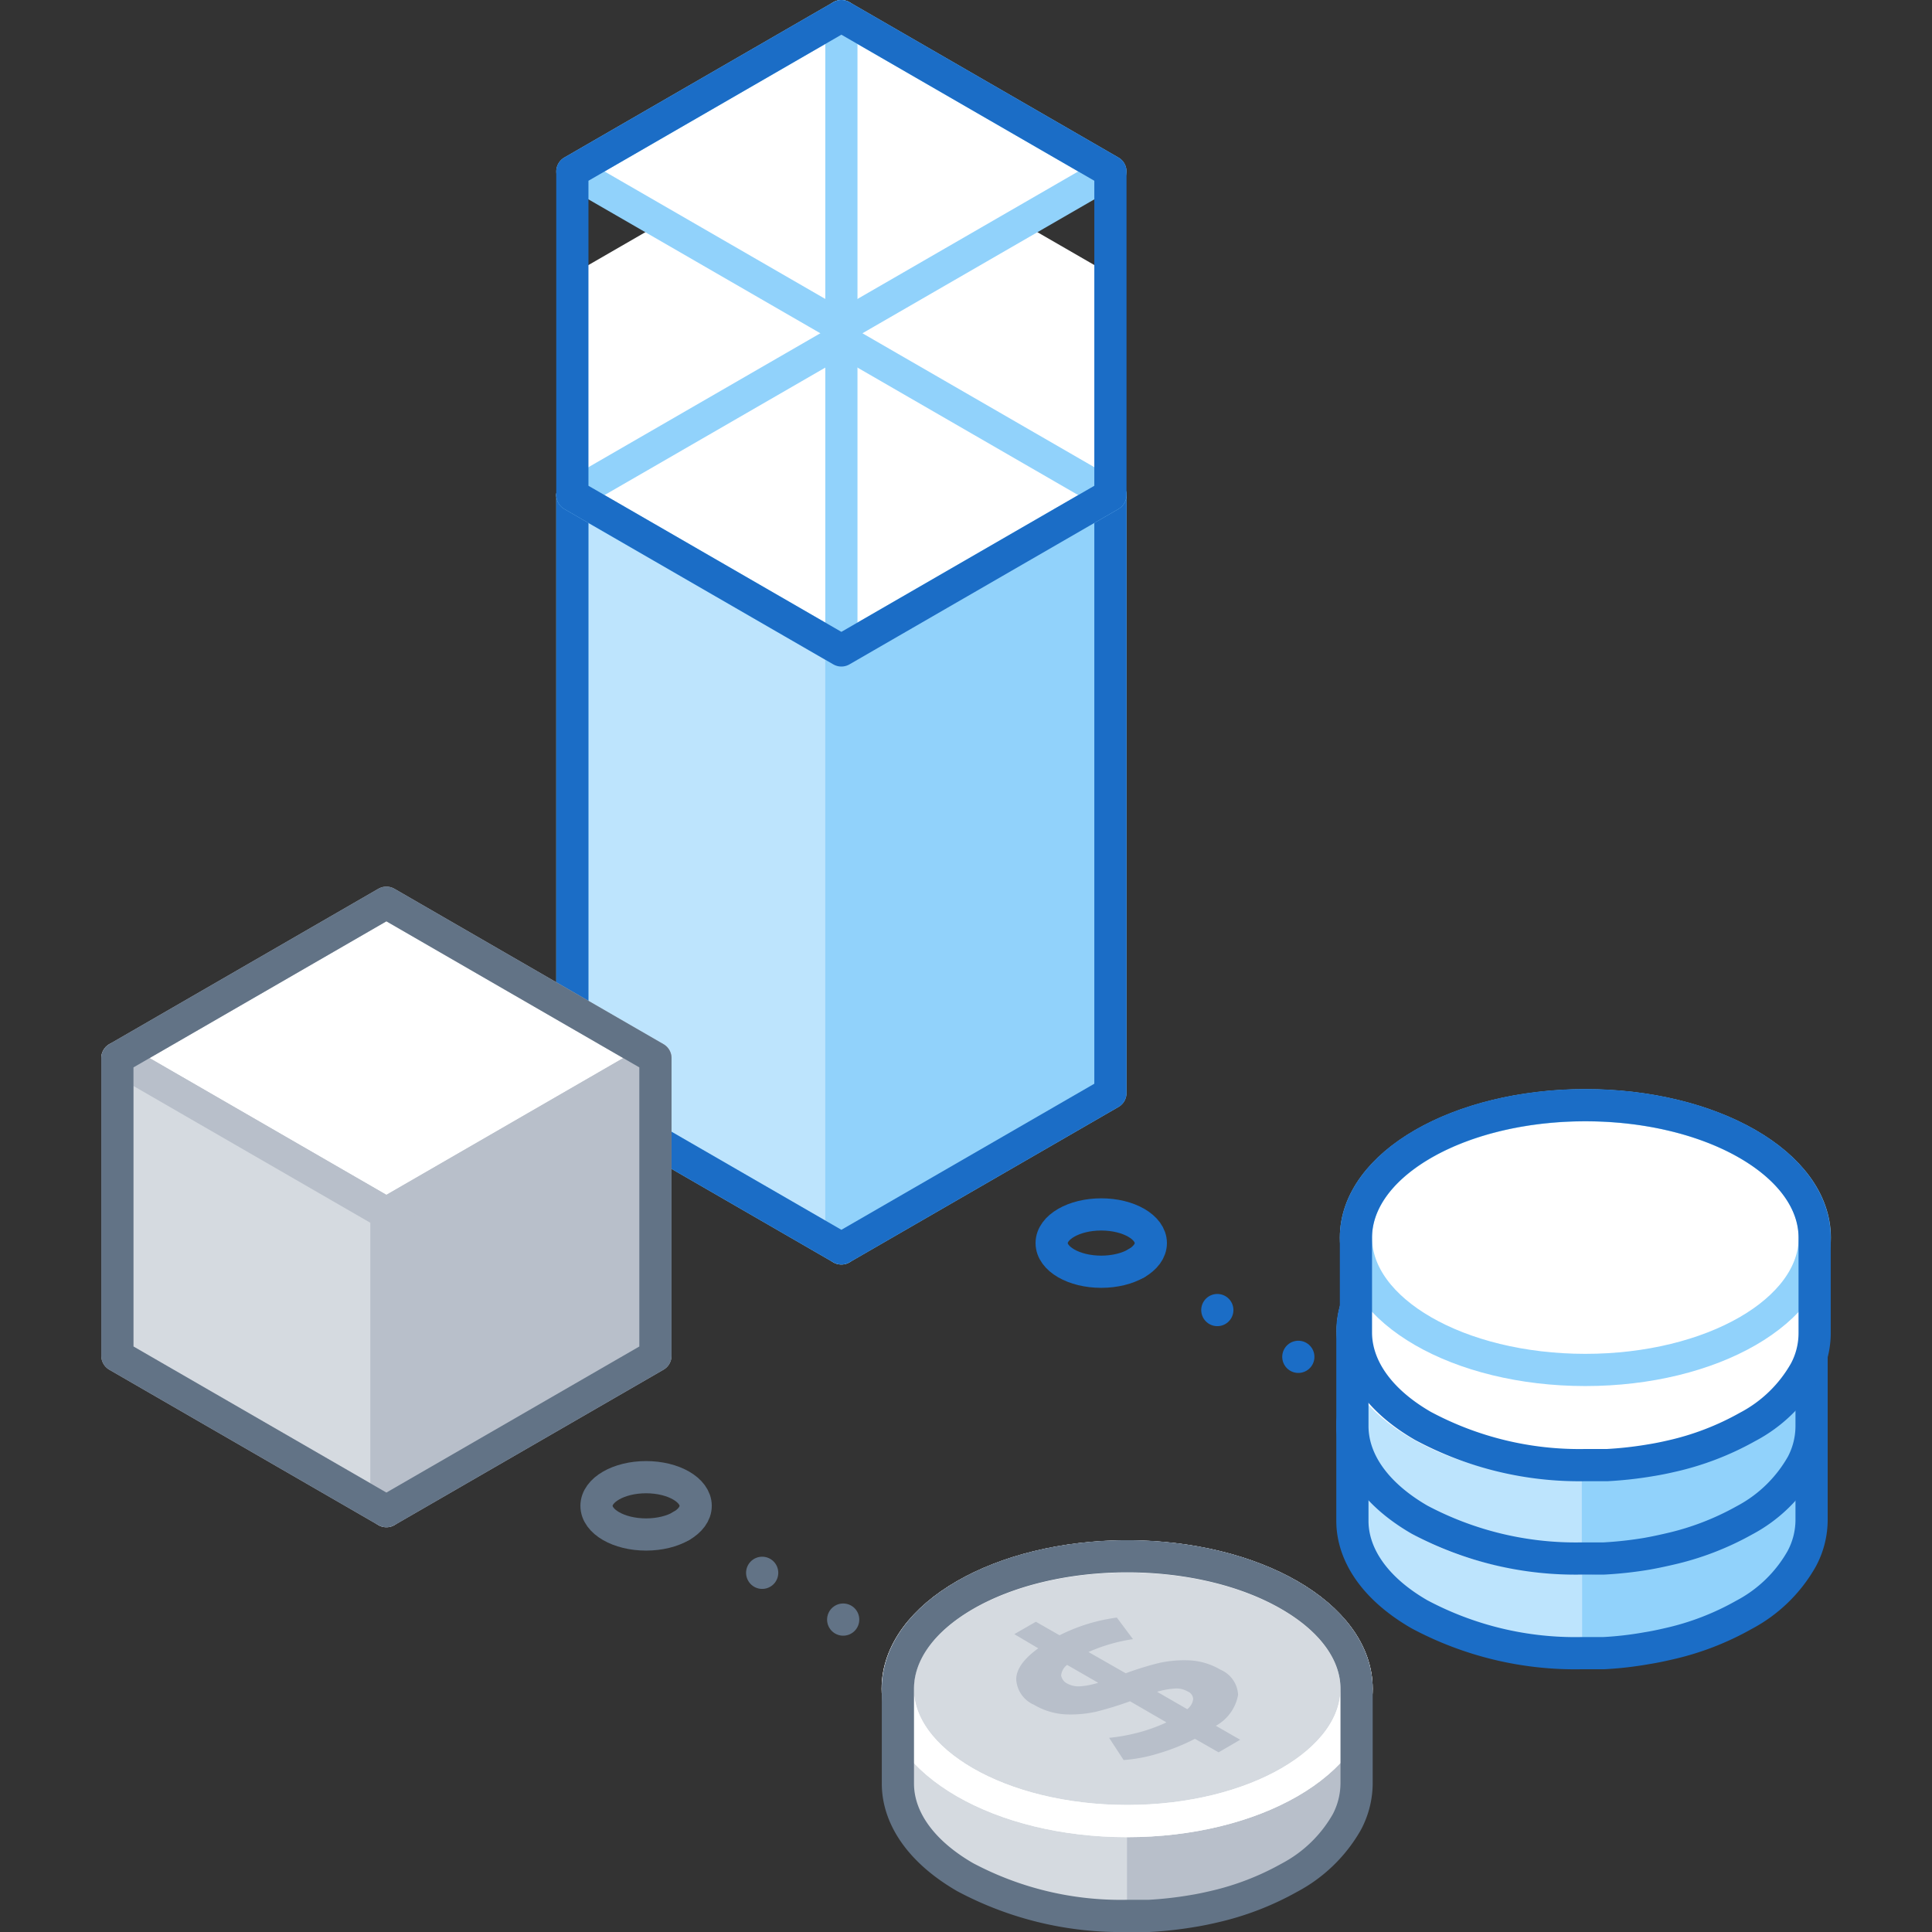 <svg xmlns="http://www.w3.org/2000/svg" viewBox="0 0 120 120"><rect x="0" y="0" width="120" height="120" fill="#333333" stroke="none"/><defs><style>.cls-1,.cls-13,.cls-14,.cls-16,.cls-2,.cls-3,.cls-4{fill:none;}.cls-1,.cls-2{stroke:#1b6dc6;}.cls-1,.cls-10,.cls-13,.cls-16,.cls-19,.cls-2,.cls-3,.cls-4,.cls-5,.cls-6,.cls-7,.cls-8,.cls-9{stroke-linecap:round;stroke-linejoin:round;stroke-width:2px;}.cls-2,.cls-4{stroke-dasharray:0 5.81;}.cls-3,.cls-4{stroke:#627386;}.cls-15,.cls-5,.cls-8{fill:#fff;}.cls-16,.cls-5,.cls-6,.cls-7{stroke:#91d2fb;}.cls-12,.cls-6{fill:#91d2fb;}.cls-11,.cls-7{fill:#bde4fd;}.cls-10,.cls-8,.cls-9{stroke:#b8bfca;}.cls-18,.cls-9{fill:#b8bfca;}.cls-10,.cls-17,.cls-19{fill:#d5dae0;}.cls-13,.cls-19{stroke:#fff;}</style></defs><title>financial-services</title><g id="Layer_2" data-name="Layer 2"><g id="Industries"><ellipse class="cls-1" cx="68.4" cy="77.21" rx="3.08" ry="1.78"/><line class="cls-1" x1="70.57" y1="78.47" x2="70.57" y2="78.47"/><line class="cls-2" x1="75.61" y1="81.37" x2="83.16" y2="85.73"/><line class="cls-1" x1="85.67" y1="87.18" x2="85.67" y2="87.18"/><ellipse class="cls-3" cx="40.13" cy="93.53" rx="3.08" ry="1.78"/><line class="cls-3" x1="42.31" y1="94.78" x2="42.31" y2="94.78"/><line class="cls-4" x1="47.34" y1="97.69" x2="54.89" y2="102.05"/><line class="cls-3" x1="57.41" y1="103.5" x2="57.41" y2="103.5"/><polygon class="cls-5" points="68.97 30.75 52.26 40.4 35.55 30.75 52.26 21.1 68.97 30.75"/><polygon class="cls-6" points="68.97 30.75 68.97 67.89 52.26 77.54 52.26 40.4 68.97 30.75"/><polygon class="cls-7" points="35.55 30.75 35.55 67.89 52.26 77.54 52.26 40.4 35.55 30.75"/><polygon class="cls-1" points="52.26 21.1 35.55 30.75 35.55 67.89 52.26 77.54 68.97 67.89 68.97 30.75 52.26 21.1"/><polygon class="cls-8" points="40.71 65.72 24 75.37 7.29 65.72 24 56.07 40.71 65.72"/><polygon class="cls-9" points="40.71 65.72 40.71 84.21 24 93.86 24 75.37 40.71 65.72"/><polygon class="cls-10" points="7.29 65.72 7.29 84.21 24 93.86 24 75.37 7.29 65.72"/><polygon class="cls-3" points="24 56.07 7.29 65.72 7.29 84.21 24 93.86 40.71 84.21 40.71 65.72 24 56.07"/><path class="cls-11" d="M108.54,88.57l-.19-.12c-5.57-3.21-14.59-3.21-20.15,0l-.19.12H84v5.89c0,2.1,1.39,4.21,4.17,5.81,5.56,3.22,14.58,3.22,20.15,0,2.78-1.6,4.17-3.71,4.17-5.81V88.57Z"/><path class="cls-12" d="M108.35,100.27c2.78-1.6,4.17-3.71,4.17-5.81V88.57h-4l-.19-.12A20.7,20.7,0,0,0,98.27,86v16.64A20.59,20.59,0,0,0,108.35,100.27Z"/><ellipse class="cls-11" cx="98.27" cy="88.57" rx="14.25" ry="8.22"/><ellipse class="cls-13" cx="98.27" cy="88.57" rx="14.25" ry="8.22"/><ellipse class="cls-14" cx="98.27" cy="93.89" rx="14.59" ry="8.83"/><path class="cls-1" d="M112.52,94.46V88.57h0c0-2.1-1.39-4.21-4.17-5.81-5.57-3.22-14.59-3.22-20.15,0C85.42,84.36,84,86.47,84,88.57h0v5.89c0,2.1,1.39,4.21,4.17,5.81a20.55,20.55,0,0,0,10.07,2.41c.46,0,.91,0,1.37,0a21.7,21.7,0,0,0,2.69-.31c.44-.07.87-.16,1.3-.26a17.09,17.09,0,0,0,4.72-1.81,8.87,8.87,0,0,0,3.58-3.47A5.11,5.11,0,0,0,112.52,94.46Z"/><path class="cls-12" d="M103.78,90.87l1.51.87-1.33.78-1.48-.85a11.91,11.91,0,0,1-2.24.9,9.77,9.77,0,0,1-2.18.42l-.91-1.37A11.89,11.89,0,0,0,99,91.28a8.83,8.83,0,0,0,1.73-.63l-2.26-1.31a19.43,19.43,0,0,1-2.12.65,7,7,0,0,1-1.94.16,4.29,4.29,0,0,1-1.9-.58A1.84,1.84,0,0,1,91.38,88c0-.62.45-1.26,1.37-1.93l-1.5-.86,1.34-.78,1.47.85a11.18,11.18,0,0,1,3.56-1.11l1,1.35a10.59,10.59,0,0,0-2.76.79l2.31,1.33a19.78,19.78,0,0,1,2.07-.65,6.91,6.91,0,0,1,1.93-.15,4.19,4.19,0,0,1,1.89.57A1.82,1.82,0,0,1,105.13,89,2.74,2.74,0,0,1,103.78,90.87Zm-8.43-2.45a4.4,4.4,0,0,0,1.12-.22l-1.92-1.11c-.27.25-.39.47-.37.66a.64.64,0,0,0,.37.5,1.5,1.5,0,0,0,.8.17m4.78.34L102,89.84a.93.93,0,0,0,.37-.62.56.56,0,0,0-.34-.48,1.39,1.39,0,0,0-.81-.17,5.32,5.32,0,0,0-1.09.19"/><polygon class="cls-15" points="52.26 7.39 35.55 17.04 35.55 30.75 52.26 40.4 68.97 30.75 68.97 17.04 52.26 7.39"/><polygon class="cls-16" points="68.97 30.75 52.26 40.4 35.55 30.75 52.26 21.1 68.97 30.75"/><polygon class="cls-5" points="68.97 10.65 52.26 20.3 35.55 10.65 52.26 1 68.97 10.65"/><line class="cls-16" x1="52.26" y1="1" x2="52.26" y2="19.32"/><line class="cls-16" x1="52.26" y1="20.3" x2="52.26" y2="40.4"/><polygon class="cls-1" points="52.26 1 35.55 10.65 35.55 30.75 52.26 40.4 68.97 30.75 68.97 10.65 52.26 1"/><path class="cls-17" d="M80.28,104.89l-.19-.12c-5.57-3.21-14.59-3.21-20.15,0l-.2.12h-4v5.89c0,2.1,1.39,4.2,4.17,5.81,5.56,3.21,14.58,3.21,20.15,0,2.78-1.61,4.17-3.71,4.17-5.81v-5.89Z"/><path class="cls-18" d="M80.09,116.59c2.78-1.61,4.17-3.71,4.17-5.81v-5.89h-4l-.19-.12A20.59,20.59,0,0,0,70,102.36V119A20.59,20.59,0,0,0,80.09,116.59Z"/><ellipse class="cls-19" cx="70.01" cy="104.89" rx="14.25" ry="8.22"/><ellipse class="cls-13" cx="70.01" cy="104.89" rx="14.25" ry="8.22"/><ellipse class="cls-14" cx="70.01" cy="110.21" rx="14.59" ry="8.83"/><path class="cls-3" d="M84.26,110.77v-5.88h0c0-2.11-1.39-4.21-4.18-5.82-5.56-3.21-14.58-3.21-20.14,0-2.78,1.61-4.17,3.71-4.17,5.82h0v5.89c0,2.1,1.39,4.2,4.17,5.81A20.55,20.55,0,0,0,70,119c.46,0,.91,0,1.37,0a23.79,23.79,0,0,0,2.69-.3c.44-.07.87-.16,1.3-.26a17.54,17.54,0,0,0,4.72-1.81,8.87,8.87,0,0,0,3.58-3.47A5.18,5.18,0,0,0,84.26,110.77Z"/><path class="cls-18" d="M75.52,107.19l1.51.87-1.34.78L74.22,108a12.63,12.63,0,0,1-2.24.9,9.75,9.75,0,0,1-2.19.42l-.9-1.38a11.49,11.49,0,0,0,1.82-.33,10.14,10.14,0,0,0,1.74-.63l-2.26-1.31a21.93,21.93,0,0,1-2.12.65,7.38,7.38,0,0,1-1.94.16,4.3,4.3,0,0,1-1.9-.59,1.83,1.83,0,0,1-1.11-1.58c0-.62.45-1.27,1.37-1.93L63,101.5l1.34-.77,1.47.84a11.16,11.16,0,0,1,3.56-1.1l1,1.34a10.58,10.58,0,0,0-2.76.8l2.31,1.32a19.52,19.52,0,0,1,2.07-.64,7.3,7.3,0,0,1,1.93-.16,4.21,4.21,0,0,1,1.89.58,1.79,1.79,0,0,1,1.09,1.56A2.74,2.74,0,0,1,75.52,107.19Zm-8.43-2.45a4.88,4.88,0,0,0,1.12-.22l-1.93-1.11a.92.92,0,0,0-.37.66.7.7,0,0,0,.38.5,1.48,1.48,0,0,0,.8.17m4.78.34,1.87,1.08a.92.92,0,0,0,.37-.63.54.54,0,0,0-.34-.47,1.39,1.39,0,0,0-.81-.18,4.8,4.8,0,0,0-1.09.2"/><path class="cls-11" d="M108.54,82.68a1.18,1.18,0,0,1-.19-.11c-5.57-3.21-14.59-3.21-20.15,0l-.19.11H84v5.89c0,2.11,1.39,4.21,4.17,5.82,5.56,3.21,14.58,3.21,20.15,0,2.78-1.61,4.17-3.71,4.17-5.82V82.68Z"/><path class="cls-12" d="M108.35,94.39c2.78-1.61,4.17-3.71,4.17-5.82V82.68h-4a1.18,1.18,0,0,1-.19-.11,20.59,20.59,0,0,0-10.08-2.41V96.8A20.7,20.7,0,0,0,108.35,94.39Z"/><ellipse class="cls-11" cx="98.27" cy="82.68" rx="14.25" ry="8.22"/><ellipse class="cls-13" cx="98.27" cy="82.68" rx="14.25" ry="8.22"/><ellipse class="cls-14" cx="98.27" cy="88" rx="14.59" ry="8.83"/><path class="cls-1" d="M112.52,88.57V82.68h0c0-2.1-1.39-4.21-4.17-5.81-5.57-3.21-14.59-3.21-20.15,0C85.42,78.47,84,80.58,84,82.68h0v5.89c0,2.11,1.39,4.21,4.17,5.82A20.66,20.66,0,0,0,98.27,96.8c.46,0,.91,0,1.37,0a23.79,23.79,0,0,0,2.69-.3c.44-.08.87-.17,1.3-.27a17.39,17.39,0,0,0,4.72-1.8,8.89,8.89,0,0,0,3.58-3.48A5.11,5.11,0,0,0,112.52,88.57Z"/><path class="cls-12" d="M103.78,85l1.51.87-1.33.78-1.48-.85a12.6,12.6,0,0,1-2.24.89,9.77,9.77,0,0,1-2.18.42l-.91-1.37A13.14,13.14,0,0,0,99,85.4a9.54,9.54,0,0,0,1.73-.64l-2.26-1.3a19.18,19.18,0,0,1-2.12.64,7,7,0,0,1-1.94.17,4.43,4.43,0,0,1-1.9-.59,1.84,1.84,0,0,1-1.11-1.59c0-.62.45-1.26,1.37-1.92l-1.5-.87,1.34-.78,1.47.85a11.44,11.44,0,0,1,3.56-1.11l1,1.35a10.59,10.59,0,0,0-2.76.79l2.31,1.33a17.44,17.44,0,0,1,2.07-.64,6.91,6.91,0,0,1,1.93-.16,4.32,4.32,0,0,1,1.89.57,1.82,1.82,0,0,1,1.09,1.57A2.74,2.74,0,0,1,103.78,85Zm-8.43-2.46a4.81,4.81,0,0,0,1.12-.21L94.55,81.2a.87.87,0,0,0-.37.67.63.63,0,0,0,.37.49,1.5,1.5,0,0,0,.8.17m4.78.35L102,84a.92.92,0,0,0,.37-.63.56.56,0,0,0-.34-.48,1.47,1.47,0,0,0-.81-.17,4.8,4.8,0,0,0-1.09.2"/><path class="cls-15" d="M112.71,82.76V76.87h0c0-2.11-1.39-4.21-4.17-5.82-5.56-3.21-14.58-3.21-20.15,0-2.78,1.61-4.17,3.71-4.17,5.82h0v5.89c0,2.1,1.39,4.21,4.17,5.81A20.56,20.56,0,0,0,98.47,91c.45,0,.91,0,1.36,0a23.79,23.79,0,0,0,2.69-.3c.44-.07.88-.16,1.31-.26a17.47,17.47,0,0,0,4.71-1.81,8.81,8.81,0,0,0,3.58-3.47A5,5,0,0,0,112.71,82.76Z"/><ellipse class="cls-5" cx="98.47" cy="76.87" rx="14.25" ry="8.22"/><ellipse class="cls-14" cx="98.47" cy="82.19" rx="14.59" ry="8.83"/><path class="cls-1" d="M112.71,82.76V76.87h0c0-2.11-1.39-4.21-4.17-5.82-5.56-3.21-14.58-3.21-20.15,0-2.78,1.61-4.17,3.71-4.17,5.82h0v5.89c0,2.1,1.39,4.21,4.17,5.81A20.56,20.56,0,0,0,98.47,91c.45,0,.91,0,1.36,0a23.79,23.79,0,0,0,2.69-.3c.44-.07.88-.16,1.31-.26a17.47,17.47,0,0,0,4.71-1.81,8.81,8.81,0,0,0,3.58-3.47A5,5,0,0,0,112.71,82.76Z"/><rect class="cls-14" width="120" height="120"/><rect class="cls-14" width="120" height="120"/></g></g></svg>